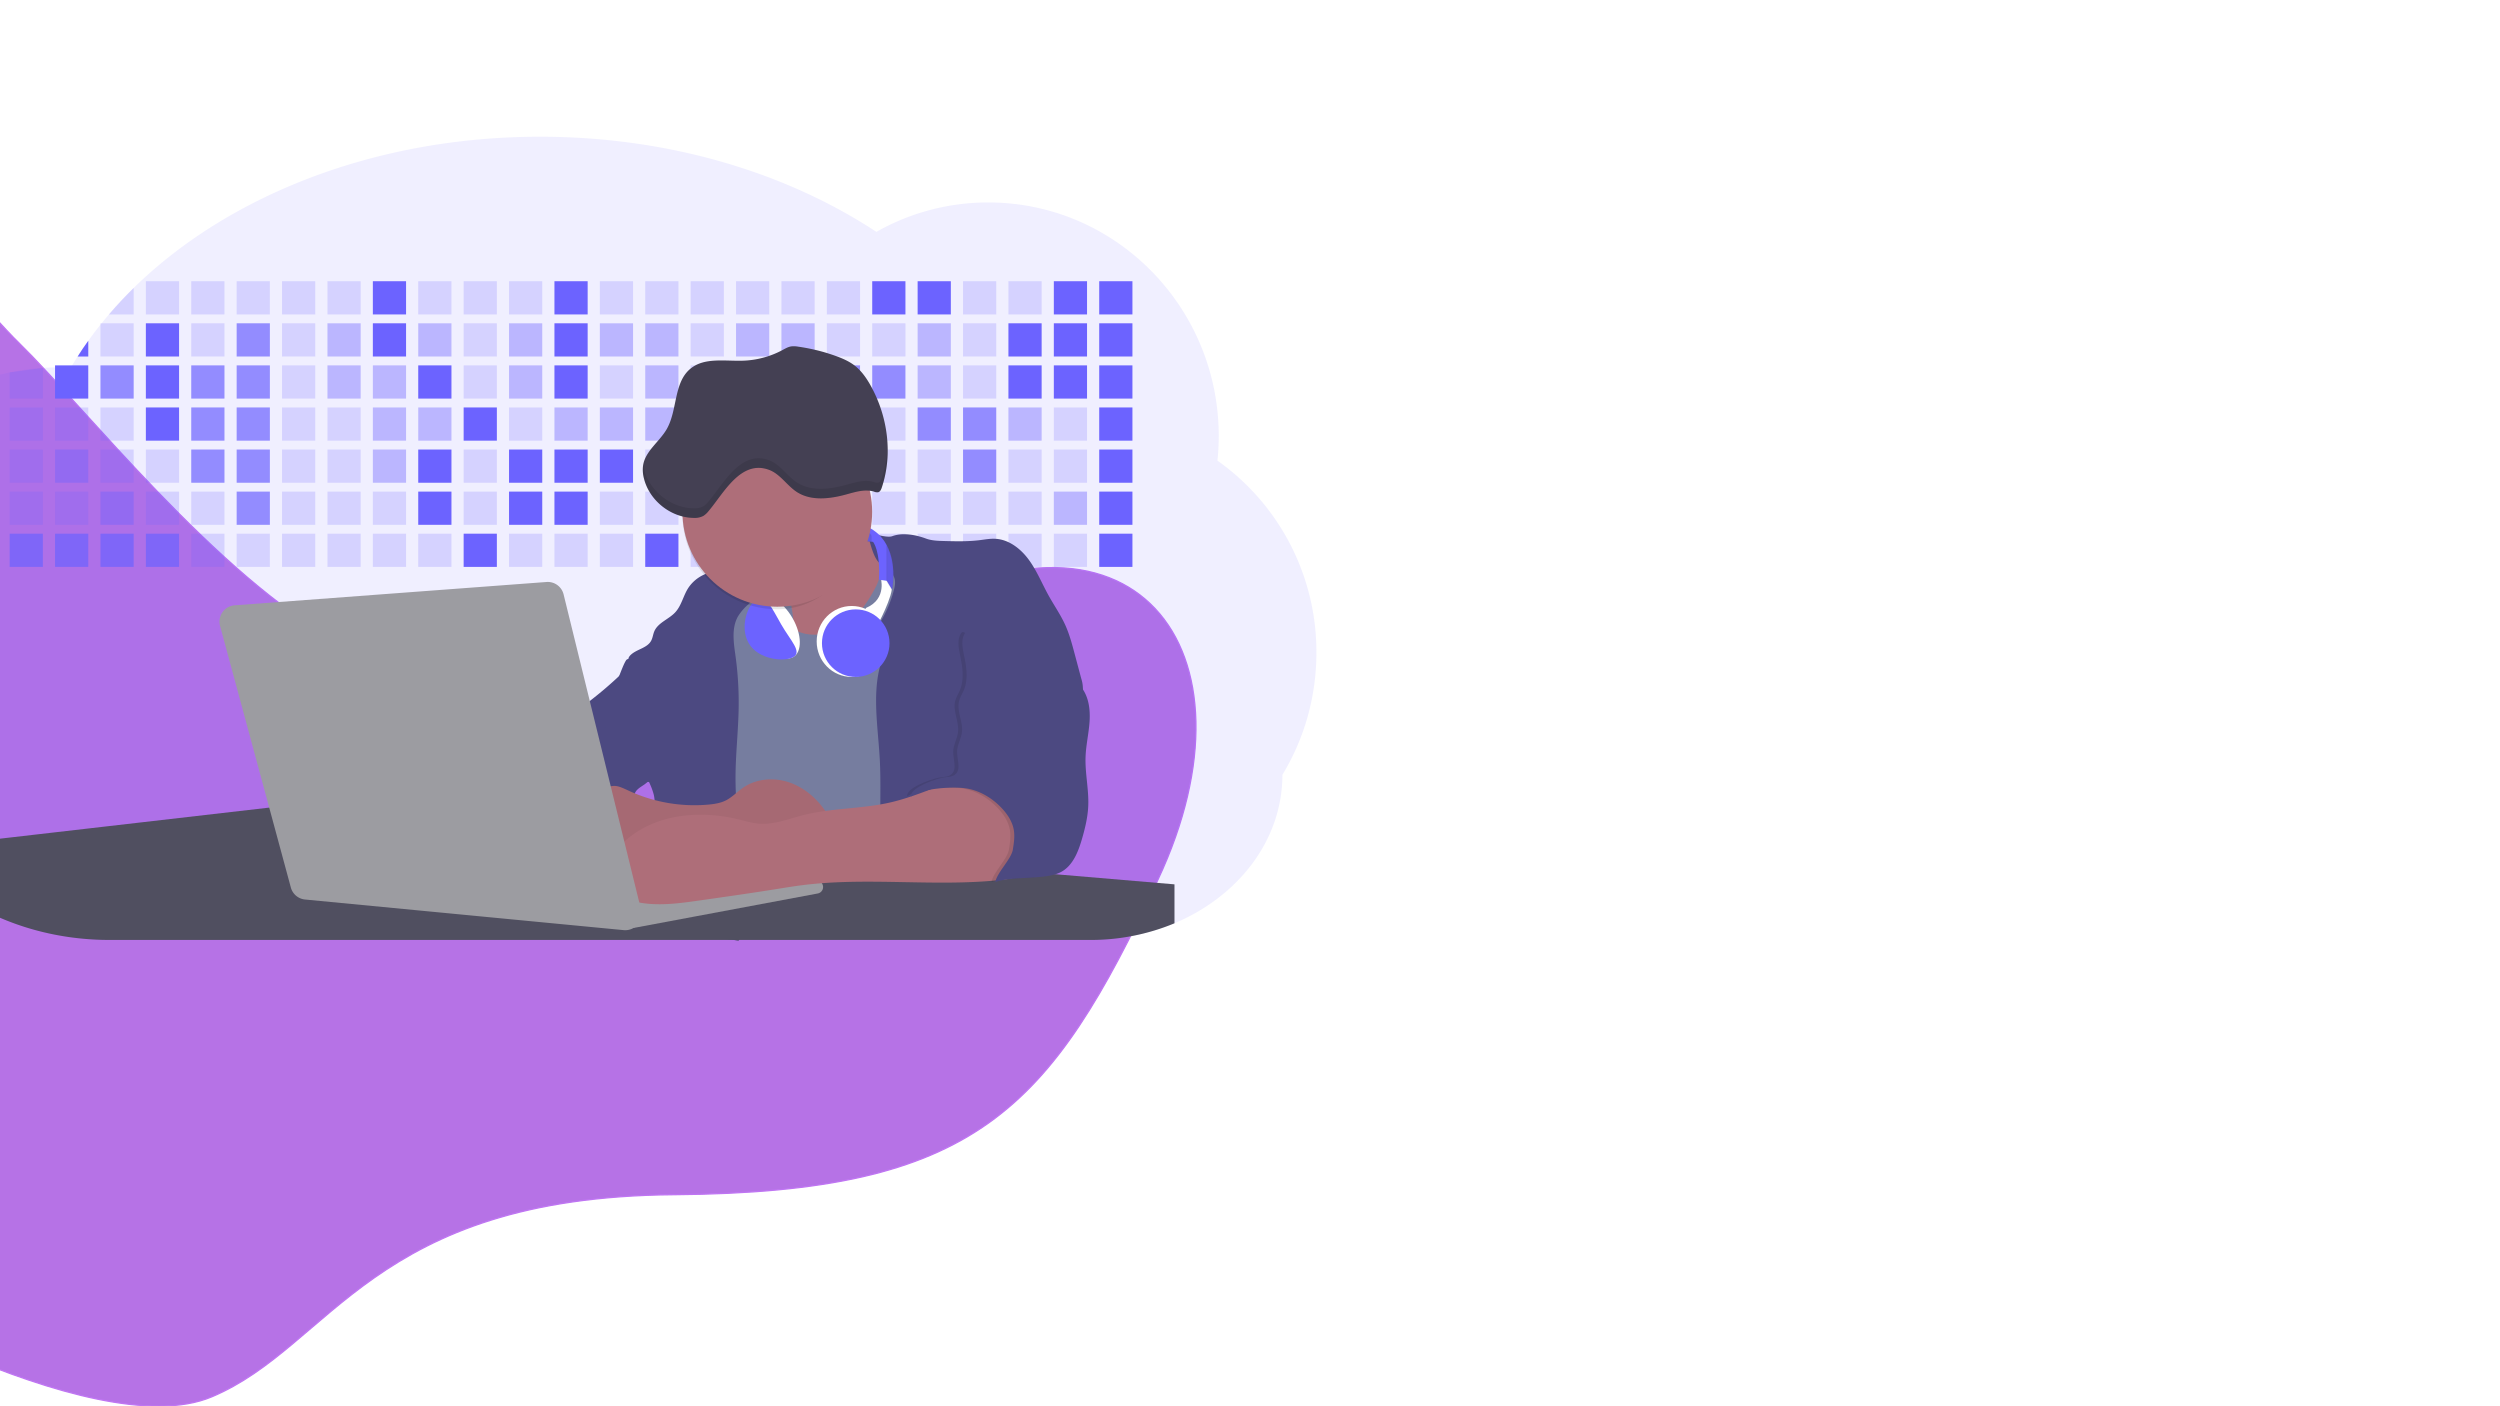 <svg xmlns="http://www.w3.org/2000/svg" xmlns:xlink="http://www.w3.org/1999/xlink" width="1920" height="1080" viewBox="0 0 1920 1080"><defs><style>.a{clip-path:url(#b);}.b{fill:none;stroke:#707070;}.c{fill:#b672e6;stroke:#bf75f3;}.d,.e,.f,.g,.h{fill:#6c63ff;}.d,.o,.q{opacity:0.1;}.e{opacity:0.2;}.g{opacity:0.7;}.h{opacity:0.4;}.i{fill:#767d9f;}.j{fill:#ae6e79;}.k{fill:#4c4981;}.l{fill:#504f60;}.m{fill:#9c9ca1;}.n{opacity:0.05;}.p{fill:#fff;}.q{stroke:#4c4981;stroke-miterlimit:10;}.r{fill:#444053;}</style><clipPath id="b"><rect width="1920" height="1080"/></clipPath></defs><g id="a" class="a"><rect class="p" width="1920" height="1080"/><path class="b" d="M278,12037.534" transform="translate(-278 -11021)"/><path class="c" d="M0,104.821V95.342S116.43,252.409,166.263,301.154s151.574,178.732,245.01,229.282,228.4,101.1,419.425-14.443,292.767,19.859,209.712,196.785S901.294,952.892,668.742,954.7s-262.66,116.446-355.058,155.262S0,1016.08,0,1016.08Z" transform="translate(-151.104 -37.177)"/><g transform="translate(-133 104.96)"><path class="d" d="M1172,537.57a181.922,181.922,0,0,1-6.85,49.6,180.063,180.063,0,0,1-19.27,44.28c0,50.1-33.82,93.4-82.91,114a167.3,167.3,0,0,1-64.73,12.8H245.17c-40.25,0-77.55-10.86-108.14-29.36A185.759,185.759,0,0,1,112.2,711c-34-29.22-55.08-69.6-55.08-114.2A180.5,180.5,0,0,1,28,498.08c0-73.36,43.39-136.44,105.55-164.29a174.51,174.51,0,0,1,25.51-9.12q4.63-1.26,9.36-2.26a175.386,175.386,0,0,1,25.51-3.5q4.65-.29,9.35-.33H205c3.46,0,6.89.12,10.3.32l1.12-1.9q2.06-3.44,4.22-6.81,3.9-6.14,8.18-12.1,4.48-6.29,9.35-12.38l.83-1q2.76-3.44,5.64-6.8,9-10.49,19-20.35c72.11-70.68,185.08-116.18,312.08-116.18,98.82,0,189.15,27.55,258.34,73.07A174.18,174.18,0,0,1,920,191.86c97.74,0,177,80.37,177,179.51a184.949,184.949,0,0,1-1,18.78A180,180,0,0,1,1172,537.57Z" transform="translate(-28 -141.34)"/><path class="e" d="M263.66,257.52v20.35h-19Q253.59,267.39,263.66,257.52Z" transform="translate(-28 -141.34)"/><rect class="e" width="25.51" height="25.51" transform="translate(245.02 111.02)"/><rect class="e" width="25.51" height="25.51" transform="translate(279.88 111.02)"/><rect class="e" width="25.51" height="25.51" transform="translate(314.75 111.02)"/><rect class="e" width="25.51" height="25.51" transform="translate(349.61 111.02)"/><rect class="e" width="25.51" height="25.51" transform="translate(384.48 111.02)"/><rect class="f" width="25.51" height="25.51" transform="translate(419.35 111.02)"/><rect class="e" width="25.51" height="25.51" transform="translate(454.21 111.02)"/><rect class="e" width="25.51" height="25.51" transform="translate(489.08 111.02)"/><rect class="e" width="25.51" height="25.51" transform="translate(523.94 111.02)"/><rect class="f" width="25.51" height="25.51" transform="translate(558.81 111.02)"/><rect class="e" width="25.51" height="25.51" transform="translate(593.68 111.02)"/><rect class="e" width="25.51" height="25.51" transform="translate(628.54 111.02)"/><rect class="e" width="25.51" height="25.51" transform="translate(663.41 111.02)"/><rect class="e" width="25.51" height="25.51" transform="translate(698.28 111.02)"/><rect class="e" width="25.51" height="25.51" transform="translate(733.14 111.02)"/><rect class="e" width="25.51" height="25.51" transform="translate(768.01 111.02)"/><rect class="f" width="25.51" height="25.51" transform="translate(802.87 111.02)"/><rect class="f" width="25.51" height="25.51" transform="translate(837.74 111.02)"/><rect class="e" width="25.51" height="25.51" transform="translate(872.61 111.02)"/><rect class="e" width="25.51" height="25.51" transform="translate(907.47 111.02)"/><rect class="f" width="25.51" height="25.51" transform="translate(942.34 111.02)"/><rect class="f" width="25.51" height="25.51" transform="translate(977.2 111.02)"/><path class="f" d="M228.8,298.08v12.1h-8.18Q224.52,304,228.8,298.08Z" transform="translate(-28 -141.34)"/><rect class="e" width="25.51" height="25.51" transform="translate(210.15 143.33)"/><rect class="f" width="25.51" height="25.51" transform="translate(245.02 143.33)"/><rect class="e" width="25.51" height="25.51" transform="translate(279.88 143.33)"/><rect class="g" width="25.51" height="25.51" transform="translate(314.75 143.33)"/><rect class="e" width="25.51" height="25.51" transform="translate(349.61 143.33)"/><rect class="h" width="25.51" height="25.51" transform="translate(384.48 143.33)"/><rect class="f" width="25.51" height="25.51" transform="translate(419.35 143.33)"/><rect class="h" width="25.51" height="25.51" transform="translate(454.21 143.33)"/><rect class="e" width="25.51" height="25.51" transform="translate(489.08 143.33)"/><rect class="h" width="25.51" height="25.51" transform="translate(523.94 143.33)"/><rect class="f" width="25.51" height="25.51" transform="translate(558.81 143.33)"/><rect class="h" width="25.51" height="25.51" transform="translate(593.68 143.33)"/><rect class="h" width="25.51" height="25.51" transform="translate(628.54 143.33)"/><rect class="e" width="25.51" height="25.51" transform="translate(663.41 143.33)"/><rect class="h" width="25.51" height="25.51" transform="translate(698.28 143.33)"/><rect class="h" width="25.51" height="25.51" transform="translate(733.14 143.33)"/><rect class="e" width="25.51" height="25.51" transform="translate(768.01 143.33)"/><rect class="e" width="25.51" height="25.51" transform="translate(802.87 143.33)"/><rect class="h" width="25.51" height="25.51" transform="translate(837.74 143.33)"/><rect class="e" width="25.51" height="25.51" transform="translate(872.61 143.33)"/><rect class="f" width="25.51" height="25.51" transform="translate(907.47 143.33)"/><rect class="f" width="25.51" height="25.51" transform="translate(942.34 143.33)"/><rect class="f" width="25.51" height="25.51" transform="translate(977.2 143.33)"/><path class="e" d="M159.06,324.67V342.5H133.55v-8.71a174.522,174.522,0,0,1,25.51-9.12Z" transform="translate(-28 -141.34)"/><path class="e" d="M165.93,177.57v23.59H140.42V181.07Z"/><rect class="f" width="25.51" height="25.51" transform="translate(175.28 175.65)"/><rect class="g" width="25.51" height="25.51" transform="translate(210.15 175.65)"/><rect class="f" width="25.51" height="25.51" transform="translate(245.02 175.65)"/><rect class="g" width="25.51" height="25.51" transform="translate(279.88 175.65)"/><rect class="g" width="25.51" height="25.51" transform="translate(314.75 175.65)"/><rect class="e" width="25.51" height="25.51" transform="translate(349.61 175.65)"/><rect class="h" width="25.51" height="25.51" transform="translate(384.48 175.65)"/><rect class="h" width="25.51" height="25.51" transform="translate(419.35 175.65)"/><rect class="f" width="25.51" height="25.51" transform="translate(454.21 175.65)"/><rect class="e" width="25.51" height="25.51" transform="translate(489.08 175.65)"/><rect class="h" width="25.51" height="25.51" transform="translate(523.94 175.65)"/><rect class="f" width="25.51" height="25.51" transform="translate(558.81 175.65)"/><rect class="e" width="25.51" height="25.51" transform="translate(593.68 175.65)"/><rect class="h" width="25.51" height="25.51" transform="translate(628.54 175.65)"/><rect class="e" width="25.51" height="25.51" transform="translate(663.41 175.65)"/><rect class="f" width="25.51" height="25.51" transform="translate(698.28 175.65)"/><rect class="e" width="25.51" height="25.51" transform="translate(733.14 175.65)"/><rect class="g" width="25.51" height="25.51" transform="translate(768.01 175.65)"/><rect class="g" width="25.51" height="25.51" transform="translate(802.87 175.65)"/><rect class="h" width="25.51" height="25.51" transform="translate(837.74 175.65)"/><rect class="e" width="25.51" height="25.51" transform="translate(872.61 175.65)"/><rect class="f" width="25.51" height="25.51" transform="translate(907.47 175.65)"/><rect class="f" width="25.51" height="25.51" transform="translate(942.34 175.65)"/><rect class="f" width="25.51" height="25.51" transform="translate(977.2 175.65)"/><rect class="e" width="25.51" height="25.51" transform="translate(105.55 207.96)"/><rect class="e" width="25.51" height="25.51" transform="translate(140.42 207.96)"/><rect class="e" width="25.51" height="25.51" transform="translate(175.28 207.96)"/><rect class="e" width="25.51" height="25.51" transform="translate(210.15 207.96)"/><rect class="f" width="25.51" height="25.51" transform="translate(245.02 207.96)"/><rect class="g" width="25.51" height="25.51" transform="translate(279.88 207.96)"/><rect class="g" width="25.51" height="25.51" transform="translate(314.75 207.96)"/><rect class="e" width="25.51" height="25.51" transform="translate(349.61 207.96)"/><rect class="e" width="25.51" height="25.51" transform="translate(384.48 207.96)"/><rect class="h" width="25.51" height="25.51" transform="translate(419.35 207.96)"/><rect class="h" width="25.51" height="25.51" transform="translate(454.21 207.96)"/><rect class="f" width="25.51" height="25.51" transform="translate(489.08 207.96)"/><rect class="e" width="25.51" height="25.51" transform="translate(523.94 207.96)"/><rect class="h" width="25.51" height="25.51" transform="translate(558.81 207.96)"/><rect class="h" width="25.51" height="25.51" transform="translate(593.68 207.96)"/><rect class="h" width="25.51" height="25.51" transform="translate(628.54 207.96)"/><rect class="h" width="25.51" height="25.51" transform="translate(663.41 207.96)"/><rect class="e" width="25.51" height="25.51" transform="translate(698.28 207.96)"/><rect class="e" width="25.51" height="25.51" transform="translate(733.14 207.96)"/><rect class="e" width="25.51" height="25.51" transform="translate(768.01 207.96)"/><rect class="e" width="25.51" height="25.51" transform="translate(802.87 207.96)"/><rect class="g" width="25.51" height="25.51" transform="translate(837.74 207.96)"/><rect class="g" width="25.51" height="25.51" transform="translate(872.61 207.96)"/><rect class="h" width="25.51" height="25.51" transform="translate(907.47 207.96)"/><rect class="e" width="25.51" height="25.51" transform="translate(942.34 207.96)"/><rect class="f" width="25.51" height="25.51" transform="translate(977.2 207.96)"/><rect class="e" width="25.51" height="25.51" transform="translate(105.55 240.28)"/><rect class="e" width="25.51" height="25.51" transform="translate(140.42 240.28)"/><rect class="h" width="25.51" height="25.51" transform="translate(175.28 240.28)"/><rect class="e" width="25.51" height="25.51" transform="translate(210.15 240.28)"/><rect class="e" width="25.51" height="25.51" transform="translate(245.02 240.28)"/><rect class="g" width="25.51" height="25.51" transform="translate(279.88 240.28)"/><rect class="g" width="25.51" height="25.51" transform="translate(314.75 240.28)"/><rect class="e" width="25.51" height="25.51" transform="translate(349.61 240.28)"/><rect class="e" width="25.51" height="25.51" transform="translate(384.48 240.28)"/><rect class="h" width="25.51" height="25.51" transform="translate(419.35 240.28)"/><rect class="f" width="25.51" height="25.51" transform="translate(454.21 240.28)"/><rect class="e" width="25.51" height="25.51" transform="translate(489.08 240.28)"/><rect class="f" width="25.51" height="25.51" transform="translate(523.94 240.28)"/><rect class="f" width="25.51" height="25.51" transform="translate(558.81 240.28)"/><rect class="f" width="25.51" height="25.51" transform="translate(593.68 240.28)"/><rect class="e" width="25.51" height="25.51" transform="translate(628.54 240.28)"/><rect class="f" width="25.51" height="25.51" transform="translate(663.41 240.28)"/><rect class="e" width="25.51" height="25.51" transform="translate(698.28 240.28)"/><rect class="e" width="25.51" height="25.51" transform="translate(733.14 240.28)"/><rect class="e" width="25.51" height="25.51" transform="translate(768.01 240.28)"/><rect class="e" width="25.51" height="25.51" transform="translate(802.87 240.28)"/><rect class="e" width="25.51" height="25.51" transform="translate(837.74 240.28)"/><rect class="g" width="25.51" height="25.51" transform="translate(872.61 240.28)"/><rect class="e" width="25.51" height="25.51" transform="translate(907.47 240.28)"/><rect class="e" width="25.51" height="25.51" transform="translate(942.34 240.28)"/><rect class="f" width="25.51" height="25.51" transform="translate(977.2 240.28)"/><rect class="e" width="25.51" height="25.51" transform="translate(105.55 272.59)"/><rect class="e" width="25.51" height="25.51" transform="translate(140.42 272.59)"/><rect class="e" width="25.51" height="25.51" transform="translate(175.28 272.59)"/><rect class="h" width="25.51" height="25.51" transform="translate(210.15 272.59)"/><rect class="e" width="25.51" height="25.51" transform="translate(245.02 272.59)"/><rect class="e" width="25.51" height="25.51" transform="translate(279.88 272.59)"/><rect class="g" width="25.51" height="25.51" transform="translate(314.75 272.59)"/><rect class="e" width="25.51" height="25.51" transform="translate(349.61 272.59)"/><rect class="e" width="25.51" height="25.51" transform="translate(384.48 272.59)"/><rect class="e" width="25.51" height="25.51" transform="translate(419.35 272.59)"/><rect class="f" width="25.51" height="25.51" transform="translate(454.21 272.59)"/><rect class="e" width="25.51" height="25.51" transform="translate(489.08 272.59)"/><rect class="f" width="25.51" height="25.51" transform="translate(523.94 272.59)"/><rect class="f" width="25.51" height="25.51" transform="translate(558.81 272.59)"/><rect class="e" width="25.51" height="25.51" transform="translate(593.68 272.59)"/><rect class="e" width="25.51" height="25.51" transform="translate(628.54 272.59)"/><rect class="e" width="25.51" height="25.51" transform="translate(663.41 272.59)"/><rect class="e" width="25.51" height="25.51" transform="translate(698.28 272.59)"/><rect class="e" width="25.51" height="25.51" transform="translate(733.14 272.59)"/><rect class="e" width="25.51" height="25.51" transform="translate(768.01 272.59)"/><rect class="e" width="25.51" height="25.51" transform="translate(802.87 272.59)"/><rect class="e" width="25.51" height="25.51" transform="translate(837.74 272.59)"/><rect class="e" width="25.51" height="25.51" transform="translate(872.61 272.59)"/><rect class="e" width="25.51" height="25.51" transform="translate(907.47 272.59)"/><rect class="h" width="25.51" height="25.51" transform="translate(942.34 272.59)"/><rect class="f" width="25.51" height="25.51" transform="translate(977.2 272.59)"/><rect class="g" width="25.51" height="25.51" transform="translate(105.55 304.91)"/><rect class="g" width="25.51" height="25.51" transform="translate(140.42 304.91)"/><rect class="g" width="25.51" height="25.51" transform="translate(175.28 304.91)"/><rect class="g" width="25.51" height="25.51" transform="translate(210.15 304.91)"/><rect class="g" width="25.51" height="25.51" transform="translate(245.02 304.91)"/><rect class="e" width="25.51" height="25.51" transform="translate(279.88 304.91)"/><rect class="e" width="25.51" height="25.51" transform="translate(314.75 304.91)"/><rect class="e" width="25.51" height="25.51" transform="translate(349.61 304.91)"/><rect class="e" width="25.51" height="25.51" transform="translate(384.48 304.91)"/><rect class="e" width="25.51" height="25.51" transform="translate(419.35 304.91)"/><rect class="e" width="25.51" height="25.51" transform="translate(454.21 304.91)"/><rect class="f" width="25.51" height="25.51" transform="translate(489.08 304.91)"/><rect class="e" width="25.51" height="25.51" transform="translate(523.94 304.91)"/><rect class="e" width="25.51" height="25.51" transform="translate(558.81 304.91)"/><rect class="e" width="25.51" height="25.51" transform="translate(593.68 304.91)"/><rect class="f" width="25.51" height="25.51" transform="translate(628.54 304.91)"/><rect class="e" width="25.51" height="25.51" transform="translate(663.41 304.91)"/><rect class="e" width="25.51" height="25.51" transform="translate(698.28 304.91)"/><rect class="e" width="25.51" height="25.51" transform="translate(733.14 304.91)"/><rect class="e" width="25.51" height="25.51" transform="translate(768.01 304.91)"/><rect class="e" width="25.51" height="25.51" transform="translate(802.87 304.91)"/><rect class="e" width="25.51" height="25.51" transform="translate(837.74 304.91)"/><rect class="e" width="25.51" height="25.51" transform="translate(872.61 304.91)"/><rect class="e" width="25.51" height="25.51" transform="translate(907.47 304.91)"/><rect class="e" width="25.51" height="25.51" transform="translate(942.34 304.91)"/><rect class="f" width="25.51" height="25.51" transform="translate(977.2 304.91)"/><circle class="i" cx="34.87" cy="34.87" r="34.87" transform="translate(699.65 329.02)"/><path class="j" d="M760.71,460.87q5.22,22.78,8.86,45.9c.73,4.58,1.38,9.41-.28,13.74-1.39,3.61-4.22,6.43-6.44,9.59s-3.9,7.21-2.55,10.83,5.29,5.6,9.05,6.62c10.76,2.9,22.23.79,32.94-2.35a53.29,53.29,0,0,0,13.81-5.72c4.54-2.88,8.26-6.88,11.68-11,15.61-18.93,25.83-41.65,35.45-64.23a39.12,39.12,0,0,1-33.11-13.34c-3.94-4.63-6.83-11.08-4.61-16.74-6.51,3.57-14.24,3.81-21.25,6.25a75.489,75.489,0,0,0-12.5,6.15q-7.18,4.15-14.28,8.46C772.07,458.29,767,461.19,760.71,460.87Z" transform="translate(-28 -141.34)"/><path class="i" d="M833.64,487.05c-6.11,11.89-14.06,23.32-25.41,30.4s-26.63,9-38,2c-5.6-3.42-9.84-8.62-14.73-13s-11-8.13-17.57-7.56c-7.24.63-12.91,6.28-17.76,11.69-7.36,8.22-14.47,16.79-19.68,26.52-10,18.7-12.37,40.56-11.93,61.76s3.51,42.29,3.58,63.49c.1,26.08-4.32,51.95-8.79,77.64,41.1-5.06,82.25,6,123.44,10.19,26.36,2.71,52.92,2.65,79.42,2.58,4.66,0,9.62-.12,13.5-2.7a18.2,18.2,0,0,0,5.59-6.64c3.66-6.75,5.13-14.45,6.15-22.06,2.59-19.22,2.67-38.68,2.74-58.08.18-47,.35-94.17-5.62-140.8-1.47-11.47-3.35-23-7.75-33.73s-11.58-20.6-21.62-26.35c-6.45-3.7-21.4-10.14-29-6.41C841.67,460.15,837.73,479.09,833.64,487.05Z" transform="translate(-28 -141.34)"/><path class="k" d="M836.68,619.77c-1.55-29-7.86-59.95,5.57-85.69,3.3-6.32-8.54-14.21-4.88-20.33a92.082,92.082,0,0,0,10.06-23.93c.76-2.89,1.37-5.95.65-8.85-1.33-5.29-6.56-8.44-11-11.66-4.9-3.56-7.42-14.41-9-20.28s12.57,1.2,18.26-.89c7.9-2.89,17.94-1.07,25.82,1.86,4.4,1.62,9.18,1.76,13.87,1.88,9.11.24,18.25.47,27.29-.65,4.06-.51,8.13-1.28,12.21-1.05,10.41.59,19.46,7.71,25.62,16.13s10.08,18.23,15.13,27.35c4.21,7.6,9.23,14.78,12.82,22.69,3.18,7,5.19,14.52,7.18,22l5.13,19.19a25.582,25.582,0,0,1,1.26,8.51c-.26,3.07-1.62,5.93-3,8.66A164.118,164.118,0,0,1,971,603.2c-10.79,13.23-23.89,25.16-30.3,41-2.5,6.17-3.89,12.73-5.16,19.27a707.941,707.941,0,0,0-10.9,79.15,174.2,174.2,0,0,0-36.52-12.21,177.6,177.6,0,0,0-19-3c-5.59-.58-12.8.52-18.12-1-8.9-2.53-9.88-17.58-11.23-25.46-2.16-12.55-2.59-25.32-2.67-38C837,648.53,837.45,634.14,836.68,619.77Z" transform="translate(-28 -141.34)"/><path class="k" d="M641.23,565.54c4.21,24,8.85,48.07,18,70.62-.23.22-.46.42-.69.62-.81.69-1.65,1.34-2.53,2-2.05,1.44-4.3,2.66-6,4.54a8,8,0,0,0-1.5,2.45,5.48,5.48,0,0,0,0,4.47c-4.77,2.11-10.31,1.46-15.66,1.26-4.61-.17-9.08,0-12.78,2.53-5.14,3.54-6.69,10.34-7.52,16.52q-.46,3.38-.79,6.77-.32,3.15-.52,6.32a188.607,188.607,0,0,0-.19,21q.08,1.92.21,3.84c-16.34-.39-31.23-8.91-45.32-17.19-3.22-1.89-6.54-3.88-8.63-7A15.8,15.8,0,0,1,555,674a11.367,11.367,0,0,1,.16-1.52,41.581,41.581,0,0,1,2.29-8.68,107.2,107.2,0,0,1,19.19-32.65c3.58-4.18,7.61-8.27,9.28-13.52.73-2.29,1-4.72,1.74-7,3.32-9.88,15.3-14.55,19.4-24.14,1-2.29,1.46-4.8,2.7-7a17.63,17.63,0,0,1,4.25-4.75c.73-.61,1.49-1.2,2.24-1.79q10.54-8.26,20.31-17.45,1.82-1.71,3.6-3.46a59.481,59.481,0,0,0,1.07,13.5Z" transform="translate(-28 -141.34)"/><path class="k" d="M742,494.56c-1.44,1.52-3,2.95-4.53,4.37l-.41.37-1.62,1.5a39,39,0,0,0-7.55,8.79l-.17.28c-5.1,9.13-3.21,20.37-1.79,30.74a261.547,261.547,0,0,1,2.37,39c-.26,18-2.38,35.88-2.42,53.86q0,6.12.27,12.23c.29,6.63.79,13.25,1.39,19.87.65,7.26,1.43,14.51,2.16,21.76.58,5.61,1.13,11.21,1.59,16.81.23,2.9.45,5.79.63,8.69.21,3.4.38,6.81.48,10.21h0c.07,2.16.11,4.31.11,6.47v3.67q0,3.51-.19,7-.2,4.49-.61,9c-.31,3.27-.86,6.84-3.16,9.14-.14.14-.29.27-.44.4l-3.24-.4a332.723,332.723,0,0,0-67.3-1.2c.49-3.38.94-6.75,1.38-10.14.2-1.6.4-3.21.59-4.82q.33-2.76.63-5.52.345-3,.64-6,.78-7.73,1.37-15.47.87-11.29,1.32-22.62.22-5.41.34-10.83.17-6.72.16-13.45,0-6.54-.11-13.1c0-1.44-.06-2.88-.18-4.31a27.337,27.337,0,0,0-.53-3.83,49.879,49.879,0,0,0-3-8.48c-.22-.52-.43-1-.64-1.55-.12-.27-.23-.55-.34-.82,5.76-5.13,9.86-12,13.8-18.76,6.39-10.89,12.93-22.26,14-34.84s-5.18-26.71-17.2-30.55c-3.27-1-6.73-1.28-10.1-1.87-3.18-.56-9.81-1.83-13.49-4.11q-3,3.08-6,6.05a22.15,22.15,0,0,1,2.17-8.71l1.42.07a2.711,2.711,0,0,1-.16-1c0-1.07.74-2.28,2.32-3.62,4.71-4,12.12-4.89,15.09-10.3,1.24-2.25,1.45-4.93,2.45-7.29,2.87-6.73,11.11-9.21,16.07-14.59s6.2-13,10.21-19a28.621,28.621,0,0,1,12-10c.4-.19.81-.38,1.22-.55,8.3-3.55,18.16-4.36,26.76-4.34,3.34,0,12,.1,16.24,1.79a5.32,5.32,0,0,1,1.85,1.13C752.37,480.61,745.34,491,742,494.56Z" transform="translate(-28 -141.34)"/><path class="k" d="M642.72,542.69a60.88,60.88,0,0,1,46.74,4.87c7.2,4,13.66,9.58,17.62,16.78,5.95,10.8,5.69,23.82,5.27,36.15-.21,6.17-.48,12.56-3.2,18.1C706,625,700.06,629.4,694,633a42.241,42.241,0,0,1-12.32,5.33c-6.72,1.46-13.7.22-20.47-1-7.36-1.36-15.26-3-20.37-8.48-3-3.18-4.64-7.31-6.26-11.35q-3.49-8.75-7-17.48c-4.05-10.11-5.42-18.52-.07-28.37,2.43-4.49,5.4-8.69,7.8-13.21C636.51,556.14,640.81,543.28,642.72,542.69Z" transform="translate(-28 -141.34)"/><path class="l" d="M1063,715.56v29.9a167.3,167.3,0,0,1-64.73,12.8H728.58c-.14.14-.29.27-.44.4l-3.24-.4H245.17c-40.25,0-77.55-10.86-108.14-29.36V683.25l230.72-26.63h.18L502.29,668l34.77,3,18.06,1.53,37.38,3.17,19.23,1.63,28,2.38,3.94.33,20.18,1.71L691.23,684l38.5,3.26,64.18,5.45,45.15,3.83,74.14,6.29,14.1,1.19,1.52.13,1.32.11,18.62,1.58,20.44,1.74,2.37.2Z" transform="translate(-28 -141.34)"/><path class="m" d="M764,573.12,474.86,523.77l-11.21,56.69,132.54,15.87L637,601.44l112.26-22.11Z"/><path class="m" d="M642.33,739.94l144.86-27.23a5,5,0,0,1,5.94,4.93h0a5,5,0,0,1-4.09,4.93L647.57,749.06Z" transform="translate(-28 -141.34)"/><path class="j" d="M705.17,654.31c4.51-.42,9.08-1.13,13.14-3.13,5-2.49,8.89-6.78,13.52-9.94,10.18-7,23.8-7.94,35.47-3.92s21.41,12.63,28.23,22.91c4.53,6.85,7.93,15.59,4.73,23.15a30.511,30.511,0,0,1-4.12,6.44l-8.34,10.9a29,29,0,0,1-5.66,6.09c-3.12,2.27-7,3.2-10.82,3.76-10.15,1.48-20.48.64-30.71,1.32-17.57,1.17-34.73,6.83-52.34,6.64-10.12-.11-20.11-2.15-30-4.19l-43.77-9c-7.62-1.56-16.23-3.84-19.82-10.75-1.61-3.11-1.91-6.71-2.1-10.21-.52-9.64,0-20.36,6.68-27.31,6.28-6.52,16.21-8.58,23.71-13.4,9.18-5.91,12.21-4,21.89.44a120,120,0,0,0,60.31,10.2Z" transform="translate(-28 -141.34)"/><path class="n" d="M705.17,654.31c4.51-.42,9.08-1.13,13.14-3.13,5-2.49,8.89-6.78,13.52-9.94,10.18-7,23.8-7.94,35.47-3.92s21.41,12.63,28.23,22.91c4.53,6.85,7.93,15.59,4.73,23.15a30.511,30.511,0,0,1-4.12,6.44l-8.34,10.9a29,29,0,0,1-5.66,6.09c-3.12,2.27-7,3.2-10.82,3.76-10.15,1.48-20.48.64-30.71,1.32-17.57,1.17-34.73,6.83-52.34,6.64-10.12-.11-20.11-2.15-30-4.19l-43.77-9c-7.62-1.56-16.23-3.84-19.82-10.75-1.61-3.11-1.91-6.71-2.1-10.21-.52-9.64,0-20.36,6.68-27.31,6.28-6.52,16.21-8.58,23.71-13.4,9.18-5.91,12.21-4,21.89.44a120,120,0,0,0,60.31,10.2Z" transform="translate(-28 -141.34)"/><path class="j" d="M880.94,640.6c-12.28,4.75-24.63,9.52-37.49,12.35-21.56,4.75-44.12,4-65.51,9.43-11.3,2.88-22.53,7.52-34.14,6.58-5.19-.42-10.2-2-15.25-3.2-28.37-7-60.62-4.73-83.66,13.27-7.88,6.15-14.33,13.82-20.18,22a14.7,14.7,0,0,0,5.91,21.88A86.62,86.62,0,0,0,659,730.48c13.13,1.16,26.32-.7,39.38-2.56,19.38-2.75,38.77-5.51,58.1-8.6,6.94-1.11,13.88-2.26,20.86-3.14,50.23-6.35,101.37,1.37,151.73-3.93,5.09-.54,10.27-1.24,14.9-3.41,11.72-5.5,17.52-20,15.1-32.74s-11.76-23.33-23-29.83c-9.42-5.47-19.58-7.68-30.07-10C896.26,634,890.32,637,880.94,640.6Z" transform="translate(-28 -141.34)"/><path class="o" d="M988.67,564.44c5.54,7.26,6.72,17,6.12,26.09s-2.76,18.08-3.08,27.21c-.44,12.52,2.58,25,2.07,37.48-.36,8.73-2.43,17.29-4.88,25.67-2.89,9.89-7.07,20.52-16.2,25.27-12.12,6.31-37.54,2.76-50.29,7.7,1.16-7.23,12.28-17.7,13.44-24.93.8-5,1.61-10.14.75-15.15-1.1-6.39-4.85-12.06-9.3-16.78-7.08-7.51-16.32-13.16-26.47-15s-35-.33-43.12,6.08c-1-6.62,17.6-13,24.14-14.43,3.26-.73,7-.32,9.61-2.39,5-3.92,1.37-11.73,1.61-18,.19-5,3.11-9.58,3.7-14.58,1-8-4.22-16.15-2.17-24,.76-2.9,2.45-5.45,3.62-8.21,3.56-8.45,2-18.09.1-27.07-1.18-5.64-2.33-12,.81-16.81,2.91-4.49,11.17,11.5,16.46,10.76,17.47-2.45,33.28-15.4,47.39-4.8,7.19,5.4,8.13,11,11,18.71C976.77,554.6,984,558.36,988.67,564.44Z" transform="translate(-28 -141.34)"/><path class="k" d="M991.67,564.44c5.54,7.26,6.72,17,6.12,26.09s-2.76,18.08-3.08,27.21c-.44,12.52,2.58,25,2.07,37.48-.36,8.73-2.43,17.29-4.88,25.67-2.89,9.89-7.07,20.52-16.2,25.27-12.12,6.31-37.54,2.76-50.29,7.7,1.16-7.23,12.28-17.7,13.44-24.93.8-5,1.61-10.14.75-15.15-1.1-6.39-4.85-12.06-9.3-16.78-7.08-7.51-16.32-13.16-26.47-15s-35-.33-43.12,6.08c-1-6.62,17.6-13,24.14-14.43,3.26-.73,7-.32,9.61-2.39,5-3.92,1.37-11.73,1.61-18,.19-5,3.11-9.58,3.7-14.58,1-8-4.22-16.15-2.17-24,.76-2.9,2.45-5.45,3.62-8.21,3.56-8.45,2-18.09.1-27.07-1.18-5.64-2.33-12,.81-16.81,2.91-4.49,8.6-6.19,13.89-6.94a68.42,68.42,0,0,1,50,12.9c7.19,5.4,8.13,11,11,18.71C979.77,554.6,987,558.36,991.67,564.44Z" transform="translate(-28 -141.34)"/><path class="m" d="M330,517.06,384.37,718a12.55,12.55,0,0,0,10.91,9.21L640,750.72a12.54,12.54,0,0,0,13.38-15.48L593.84,492.86a12.54,12.54,0,0,0-13.12-9.51L341.13,501.27A12.54,12.54,0,0,0,330,517.06Z" transform="translate(-28 -141.34)"/><ellipse class="p" cx="26.9" cy="27.25" rx="26.9" ry="27.25" transform="translate(760.21 360.43)"/><path class="p" d="M837.2,479.31s5.67,16.86-11.06,23.95L824,507l10.48,10.34S847.4,493.77,846,485.4C846,485.4,844,476.9,837.2,479.31Z" transform="translate(-28 -141.34)"/><circle class="f" cx="25.94" cy="25.94" r="25.94" transform="translate(764.26 363.05)"/><path class="f" d="M846.13,489.23l-4.12-6.8-6-.85c1.28-22.39-4.53-29.06-4.53-29.06l-1.35-.13-5.88-.57-11.06-11.48v-3.26c15.54,1.85,24.13,9.23,28.77,17.88C850.16,470.14,846.13,489.23,846.13,489.23Z" transform="translate(-28 -141.34)"/><path class="q" d="M830.18,448.27v4.12l-5.88-.57-11.06-11.48S830.35,444.17,830.18,448.27Z" transform="translate(-28 -141.34)"/><path class="q" d="M846.13,489.23l-4.12-6.8V455C850.16,470.14,846.13,489.23,846.13,489.23Z" transform="translate(-28 -141.34)"/><ellipse class="p" cx="14.43" cy="26.32" rx="14.43" ry="26.32" transform="translate(703.453 361.283) rotate(-30)"/><path class="f" d="M761,516c7.27,12.59,16.19,21,9.29,25s-27,2-34.27-10.6-.67-30,6.23-34S753.72,503.38,761,516Z" transform="translate(-28 -141.34)"/><path class="o" d="M825.73,425.3c0,40.23-27.53,79-67.76,79a72.85,72.85,0,0,1,0-145.7C798.2,358.64,825.73,385.06,825.73,425.3Z" transform="translate(-28 -141.34)"/><circle class="j" cx="72.85" cy="72.85" r="72.85" transform="translate(657.12 215.3)"/><path class="r" d="M751.57,397.21c8.67,3.19,13.8,12.15,21.58,17.14,11,7,25.32,5.19,37.88,1.73,7-1.91,14.32-4.24,21.21-2.12a6,6,0,0,0,3.23.46c1.5-.43,2.24-2.09,2.73-3.57,8.52-25.4,4.69-54.17-8.17-77.67-3.32-6.06-7.3-11.92-12.78-16.13-4.32-3.31-9.4-5.48-14.52-7.33a145,145,0,0,0-28.88-7.13,17.94,17.94,0,0,0-5.27-.17c-2.41.39-4.57,1.69-6.72,2.85A68.78,68.78,0,0,1,732,313.38c-14,.53-30-2.77-40.79,6.21-13,10.77-9.76,31.78-18.19,46.4-5.58,9.67-16.34,16.69-18.11,27.7a25.571,25.571,0,0,0,.63,10.07c4.12,16.94,20.52,30.06,38,30.37a14.42,14.42,0,0,0,7.76-1.59,17.552,17.552,0,0,0,4.09-3.89C716.84,415.09,729.94,389.25,751.57,397.21Z" transform="translate(-28 -141.34)"/><path class="o" d="M838.2,403.48c-.49,1.48-1.23,3.14-2.73,3.57a6,6,0,0,1-3.23-.46c-6.89-2.12-14.25.21-21.2,2.12-12.57,3.46-26.92,5.31-37.88-1.73-7.79-5-12.91-14-21.59-17.14-21.63-8-34.73,17.88-46.21,31.44a17.552,17.552,0,0,1-4.09,3.89,14.42,14.42,0,0,1-7.76,1.59c-17.42-.31-33.83-13.43-38-30.37-.23-1-.43-2-.58-3a.485.485,0,0,1-.05.26,25.57,25.57,0,0,0,.63,10.07c4.12,16.94,20.53,30.06,38,30.37a14.42,14.42,0,0,0,7.76-1.59,17.55,17.55,0,0,0,4.09-3.89c11.48-13.56,24.58-39.4,46.21-31.44,8.68,3.19,13.8,12.15,21.59,17.14,11,7,25.31,5.19,37.88,1.73,7-1.91,14.31-4.24,21.2-2.12a6,6,0,0,0,3.23.46c1.5-.43,2.24-2.09,2.73-3.57a90.291,90.291,0,0,0,4.48-32.26,88.8,88.8,0,0,1-4.48,24.93Z" transform="translate(-28 -141.34)"/></g></g></svg>